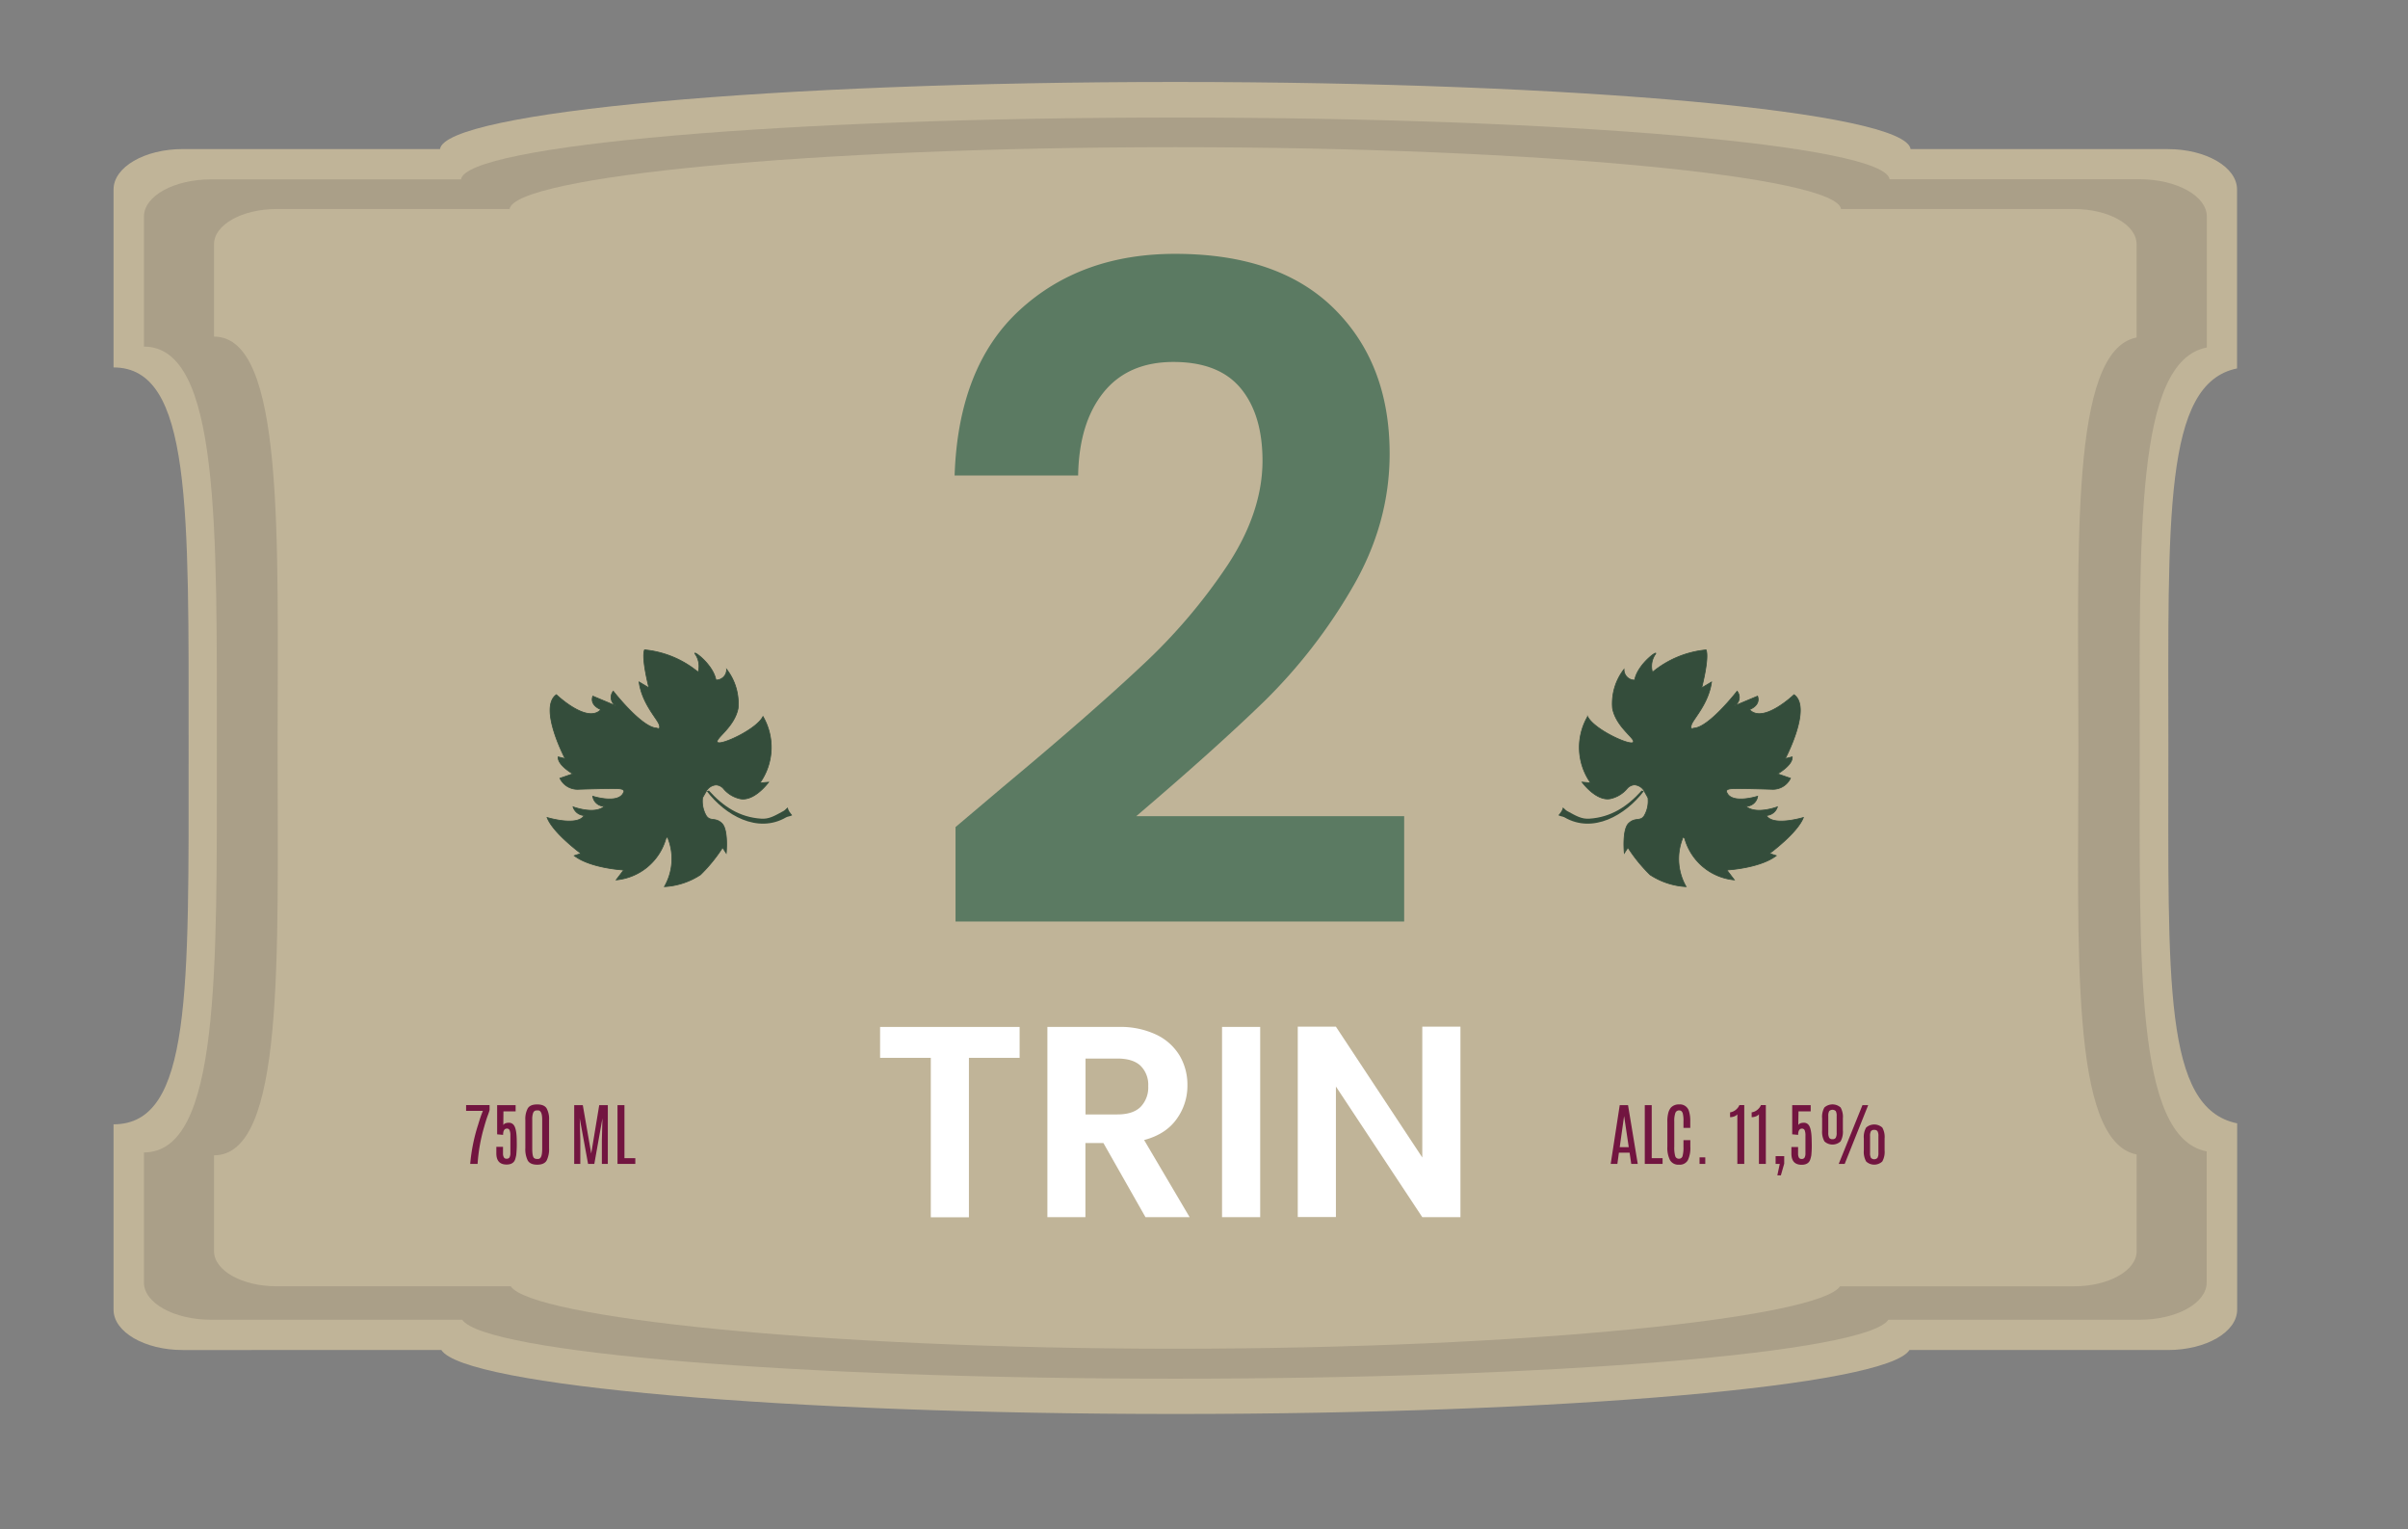 <svg id="Lag_1" data-name="Lag 1" xmlns="http://www.w3.org/2000/svg" viewBox="0 0 840.19 533.45"><rect x="0" y="0" width="840.19" height="533.45" fill="#808080" stroke="none"/><defs><style>.cls-1{fill:#c0b498;}.cls-2{fill:#aa9f88;}.cls-3{fill:#721540;}.cls-4{fill:#fff;}.cls-5{fill:#5b7a62;}.cls-6,.cls-7{fill:#344d3b;}.cls-7{stroke:#344d3b;stroke-miterlimit:10;stroke-width:0.27px;}</style></defs><path class="cls-1" d="M780.54,128.52V66.09c0-7.78-10.81-14.08-24.15-14.08H666.64c-1.77-13-115.95-23.42-256.55-23.42S155.31,39.05,153.53,52H63.77c-13.34,0-24.15,6.3-24.15,14.08v62.09c27.28,0,26.19,49,26.19,133.29S66.9,392.19,39.62,392.19v64.66c0,7.77,10.81,14.07,24.15,14.07H154c7.92,12.44,119.56,22.31,256.13,22.31s248.2-9.87,256.12-22.31h90.18c13.34,0,24.15-6.3,24.15-14.07v-65c-25.74-5.24-24-49.54-24-130.37S754.8,133.76,780.54,128.52Z"/><path class="cls-2" d="M770,121.22V75.53c0-7.16-10.5-13-23.46-13H659.31C657.58,50.63,546.68,41,410.09,41S162.6,50.63,160.86,62.57H73.68c-13,0-23.46,5.8-23.46,13V120.9c26.5,0,25.44,62.91,25.44,140.52S76.72,402,50.22,402v45.36c0,7.16,10.5,13,23.46,13h87.6c7.7,11.47,116.15,20.56,248.81,20.56s241.1-9.09,248.8-20.56h87.6c13,0,23.46-5.8,23.46-13V401.63c-25-4.83-23.36-65.75-23.36-140.21S744.94,126,770,121.22Z"/><path class="cls-1" d="M745.49,117.72V85.16c0-6.76-9.79-12.25-21.86-12.25H642.37c-1.62-11.29-105-21.57-232.28-21.57S179.43,61.62,177.81,72.91H96.55c-12.08,0-21.87,5.49-21.87,12.25v32.26c24.7,0,22.18,70.06,22.18,143.39S99.38,403,74.68,403v33.44c0,6.77,9.79,12.25,21.87,12.25H178.2c7.17,10.84,108.25,21.78,231.89,21.78S634.8,459.54,642,448.7h81.65c12.07,0,21.86-5.48,21.86-12.25V402.71c-23.31-4.55-20.32-71.55-20.32-141.9S722.18,122.28,745.49,117.72Z"/><path class="cls-3" d="M565.15,385.5h2.9L571.44,406h-2.27l-.58-3.92h-3.73l-.53,3.92H562Zm0,14.65h3.15l-1.62-10.85h0Z"/><path class="cls-3" d="M573.89,385.5h2.42V404h3.79v2h-6.21Z"/><path class="cls-3" d="M581.77,391.43a11.47,11.47,0,0,1,.38-3.44,5,5,0,0,1,.84-1.61,3.72,3.72,0,0,1,2.89-1.13,3.26,3.26,0,0,1,3.43,2.35,11.5,11.5,0,0,1,.45,3.57v2.27h-2.37v-2.28a10.31,10.31,0,0,0-.22-2.67,1.7,1.7,0,0,0-.52-.92,1.26,1.26,0,0,0-.77-.23,1.34,1.34,0,0,0-1.33.91,8.29,8.29,0,0,0-.37,2.9V400a11.1,11.1,0,0,0,.33,3.27,1.28,1.28,0,0,0,1.29.92,1.24,1.24,0,0,0,1.27-.93,11.56,11.56,0,0,0,.32-3.27v-2.27h2.39V400a9.81,9.81,0,0,1-.88,4.75,3.23,3.23,0,0,1-3.07,1.52,3.33,3.33,0,0,1-3.13-1.57,9.45,9.45,0,0,1-.93-4.72Z"/><path class="cls-3" d="M593,403.72h2V406h-2Z"/><path class="cls-3" d="M606.9,385.49h1.7V406h-2.41v-17.3a2.52,2.52,0,0,1-1.11.74,4.09,4.09,0,0,1-1.43.26v-1.68a4,4,0,0,0,1.88-.8A4.21,4.21,0,0,0,606.9,385.49Z"/><path class="cls-3" d="M614.42,385.49h1.71V406h-2.41v-17.3a2.62,2.62,0,0,1-1.12.74,4,4,0,0,1-1.42.26v-1.68a4.09,4.09,0,0,0,1.88-.8A4.19,4.19,0,0,0,614.42,385.49Z"/><path class="cls-3" d="M619.54,403.29h3v2.63L621.37,410h-1.23l.85-4h-1.45Z"/><path class="cls-3" d="M627.45,392.46c.28-.54.95-.82,2-.82h0a2,2,0,0,1,1.41.56c.84.76,1.27,2.77,1.27,6A35,35,0,0,1,632,403a11.66,11.66,0,0,1-.37,1.46c-.41,1.23-1.41,1.84-3,1.84-2.39,0-3.58-1.3-3.58-3.92v-2.26h2.33v2.27a2.89,2.89,0,0,0,.27,1.38,1,1,0,0,0,1,.5,1.05,1.05,0,0,0,1-.48,3,3,0,0,0,.3-1.52V396.1a4.63,4.63,0,0,0-.27-1.83,1,1,0,0,0-.92-.59c-.9,0-1.36.73-1.36,2.19l-2.07-.19V385.5h6.45v2.17h-4.25Z"/><path class="cls-3" d="M635.77,390.12a6.63,6.63,0,0,1,.79-3.8,4.25,4.25,0,0,1,5.66,0,6.63,6.63,0,0,1,.79,3.8v4.14a6.92,6.92,0,0,1-.8,3.88,4.14,4.14,0,0,1-5.64,0,6.92,6.92,0,0,1-.8-3.88Zm5.07-.81a3.43,3.43,0,0,0-.3-1.72,1.65,1.65,0,0,0-2.31,0,3.46,3.46,0,0,0-.31,1.72v5.79a3.57,3.57,0,0,0,.32,1.78,1.22,1.22,0,0,0,1.14.49,1.24,1.24,0,0,0,1.15-.49,3.59,3.59,0,0,0,.31-1.78Zm9-3.81h2L643.64,406h-2.08Zm.48,11.63a6.56,6.56,0,0,1,.8-3.8,4.23,4.23,0,0,1,5.65,0,6.64,6.64,0,0,1,.8,3.8v4.14a6.82,6.82,0,0,1-.81,3.88,4.12,4.12,0,0,1-5.63,0,6.82,6.82,0,0,1-.81-3.88Zm5.09-.8a3.32,3.32,0,0,0-.31-1.73,1.27,1.27,0,0,0-1.15-.47,1.3,1.3,0,0,0-1.16.47,3.5,3.5,0,0,0-.3,1.73v5.78a3.57,3.57,0,0,0,.31,1.78,1.58,1.58,0,0,0,2.29,0,3.54,3.54,0,0,0,.32-1.78Z"/><path class="cls-3" d="M162.63,385.49h8.19v1.74a21.33,21.33,0,0,1-.68,2c-.44,1.23-.83,2.49-1.19,3.78a59.6,59.6,0,0,0-2.31,13h-2.58a61.73,61.73,0,0,1,2.8-13.79c.49-1.62.88-2.81,1.17-3.56s.45-1.14.45-1.16h-5.85Z"/><path class="cls-3" d="M175.62,392.46c.28-.54.95-.82,2-.82h0a2,2,0,0,1,1.41.56q1.28,1.14,1.27,6a35,35,0,0,1-.18,4.72,11.93,11.93,0,0,1-.36,1.46c-.41,1.23-1.42,1.84-3,1.84-2.38,0-3.58-1.3-3.58-3.92v-2.26h2.33v2.27a2.76,2.76,0,0,0,.28,1.38,1,1,0,0,0,1,.5,1.07,1.07,0,0,0,1-.48,3.14,3.14,0,0,0,.29-1.52V396.1a4.63,4.63,0,0,0-.27-1.83.94.94,0,0,0-.92-.59q-1.35,0-1.35,2.19l-2.08-.19V385.5h6.45v2.17h-4.25Z"/><path class="cls-3" d="M183.3,390.68a7.75,7.75,0,0,1,.86-4.08q.85-1.35,3.27-1.35c1.6,0,2.7.45,3.28,1.34a7.66,7.66,0,0,1,.87,4.09v9.81a8.86,8.86,0,0,1-.84,4.31q-.84,1.47-3.3,1.47c-1.64,0-2.73-.49-3.3-1.46a8.85,8.85,0,0,1-.84-4.32Zm5.88-.13c0-2-.42-3.06-1.27-3.21a4,4,0,0,0-.57,0,2,2,0,0,0-.72.13,1.49,1.49,0,0,0-.63.83,6.51,6.51,0,0,0-.28,2.27v10.1c0,1.85.22,3,.68,3.31a1.32,1.32,0,0,0,.85.28,4,4,0,0,0,.71,0,1,1,0,0,0,.47-.24c.51-.38.76-1.5.76-3.32V390.55Z"/><path class="cls-3" d="M209.08,385.5h3V406H210v-8.24l.2-7.67L207.37,406h-2.18l-2.91-15.87.2,7.67V406h-2.13V385.5h3l2.94,16.88Z"/><path class="cls-3" d="M215.46,385.5h2.42V404h3.79v2h-6.21Z"/><path class="cls-4" d="M355.76,358.22V369H338.07v55.62h-13.3V369H307.08V358.22Z"/><path class="cls-4" d="M399.68,424.58,385,398.72h-6.28v25.86H365.45V358.22h24.91a29.17,29.17,0,0,1,13.12,2.71,19,19,0,0,1,8.13,7.32,20,20,0,0,1,2.7,10.32,19.72,19.72,0,0,1-3.8,11.83q-3.79,5.28-11.31,7.27l15.88,26.91Zm-20.92-35.84h11.12q5.43,0,8.08-2.62a9.69,9.69,0,0,0,2.67-7.27,9.26,9.26,0,0,0-2.67-7.08q-2.65-2.52-8.08-2.52H378.76Z"/><path class="cls-4" d="M439.7,358.22v66.36H426.39V358.22Z"/><path class="cls-4" d="M509.57,424.58H496.26L466.12,379v45.54H452.81V358.13h13.31l30.14,45.63V358.13h13.31Z"/><path class="cls-5" d="M349.88,274.56q30.42-25.35,48.48-42.31a195.91,195.91,0,0,0,30.1-35.33q12-18.37,12.05-36.12,0-16.17-7.61-25.35t-23.45-9.19q-15.84,0-24.4,10.61t-8.87,29h-43.1q1.28-38,22.66-57.67t54.35-19.65q36.12,0,55.45,19.17t19.33,50.54q0,24.72-13.31,47.22a186.61,186.61,0,0,1-30.42,39.13Q424,261.25,396.46,284.7h93.48v36.75H333.4V288.5Z"/><path class="cls-6" d="M573.54,276l-.74-.22c-5,5.57-10.69,9.3-18.21,9.79-2.78.19-4.62-.94-7.79-2.67-.64-.34-.86-.82-1.53-1.26,0,.94-.88,2-1.52,2.73.48.35,1.61.44,2.09.72,10,5.84,21.31-.74,27.7-9.09"/><path class="cls-7" d="M575,278.27a10.09,10.09,0,0,1-1.26,6.22,2.9,2.9,0,0,1-.88.93c-1.26.75-2.77,0-4.6,1.78-2.32,2.25-1.51,10.4-1.51,10.4l1.26-1.94a54.52,54.52,0,0,0,7.72,9.48,25.42,25.42,0,0,0,12.57,4.14A19.48,19.48,0,0,1,587,292.66s.22-1.27.83-.15a19.92,19.92,0,0,0,17.3,14.42l-2.62-3.45s11.53-.6,17.25-5l-2.35-.76s9.75-7.13,11.82-12.55c0,0-10.65,3.23-12.93-.72a4.25,4.25,0,0,0,3.87-3s-7.53,2.87-11-.21a4.08,4.08,0,0,0,4.1-3.49s-8.94,2.85-10.72-1.26c0,0-.91-1.16,1.53-1.36s14.09.19,14.09.19a6.81,6.81,0,0,0,6.55-3.84l-4.5-1.55s5.39-3.05,5.1-5.91l-2.42.61s9.41-17.81,3.06-22.31c0,0-10.77,10.32-15.53,5.2,0,0,4-1.42,2.81-4.69L605,246.29a3.4,3.4,0,0,0,1.52-4.55,3.31,3.31,0,0,0-.41-.64S596.23,253.84,591,254c0,0-1.51.83-.82-1.23s6-7.37,7-14.87l-3.44,2.05s2.71-10.38,1.54-13.25a34.43,34.43,0,0,0-18.71,7.78,7.42,7.42,0,0,1,.87-6.07c1.9-2.36-6,3-7.09,8.83a3.66,3.66,0,0,1-3.71-3.61v-.14a19.45,19.45,0,0,0-4,13.6c1.3,6.71,8.29,10.66,7.17,11.87s-13.6-4.48-15.86-9A21.45,21.45,0,0,0,555,273.1l-3-.28s4.81,6.65,9.78,5.8a10.49,10.49,0,0,0,6-3.62,3.69,3.69,0,0,1,2.53-1.23,4.33,4.33,0,0,1,3.21,1.85Z"/><path class="cls-6" d="M246.63,276l.74-.22c5,5.57,10.69,9.3,18.21,9.79,2.77.19,4.61-.94,7.79-2.67.63-.34.86-.82,1.53-1.26,0,.94.87,2,1.51,2.73-.47.35-1.6.44-2.08.72-10,5.84-21.31-.74-27.7-9.09"/><path class="cls-7" d="M245.14,278.27a10.15,10.15,0,0,0,1.25,6.22,3,3,0,0,0,.89.93c1.26.75,2.77,0,4.6,1.78,2.32,2.25,1.51,10.4,1.51,10.4l-1.26-1.94a54.52,54.52,0,0,1-7.72,9.48,25.42,25.42,0,0,1-12.58,4.14,19.41,19.41,0,0,0,1.33-16.62s-.22-1.27-.82-.15A19.93,19.93,0,0,1,215,306.93l2.62-3.45s-11.53-.6-17.25-5l2.34-.76s-9.75-7.13-11.81-12.55c0,0,10.64,3.23,12.93-.72a4.24,4.24,0,0,1-3.87-3s7.53,2.87,10.95-.21a4.07,4.07,0,0,1-4.09-3.49s8.94,2.85,10.72-1.26c0,0,.9-1.16-1.53-1.36s-14.1.19-14.1.19a6.79,6.79,0,0,1-6.54-3.84l4.5-1.55s-5.39-3.05-5.11-5.91l2.42.61s-9.4-17.81-3.05-22.31c0,0,10.76,10.32,15.53,5.2,0,0-4-1.42-2.81-4.69l8.24,3.46a3.39,3.39,0,0,1-1.52-4.55,3.31,3.31,0,0,1,.41-.64s9.91,12.74,15.18,12.88c0,0,1.52.83.83-1.23s-6-7.37-7-14.87l3.44,2.05s-2.71-10.38-1.54-13.25a34.43,34.43,0,0,1,18.71,7.78,7.42,7.42,0,0,0-.87-6.07c-1.91-2.36,6,3,7.08,8.83a3.66,3.66,0,0,0,3.72-3.61.61.61,0,0,0,0-.14,19.45,19.45,0,0,1,4,13.6c-1.3,6.71-8.29,10.66-7.17,11.87s13.6-4.48,15.86-9a21.45,21.45,0,0,1-1.1,23.19l3.05-.28s-4.82,6.65-9.79,5.8a10.43,10.43,0,0,1-6-3.62,3.69,3.69,0,0,0-2.54-1.23,4.34,4.34,0,0,0-3.21,1.85Z"/></svg>